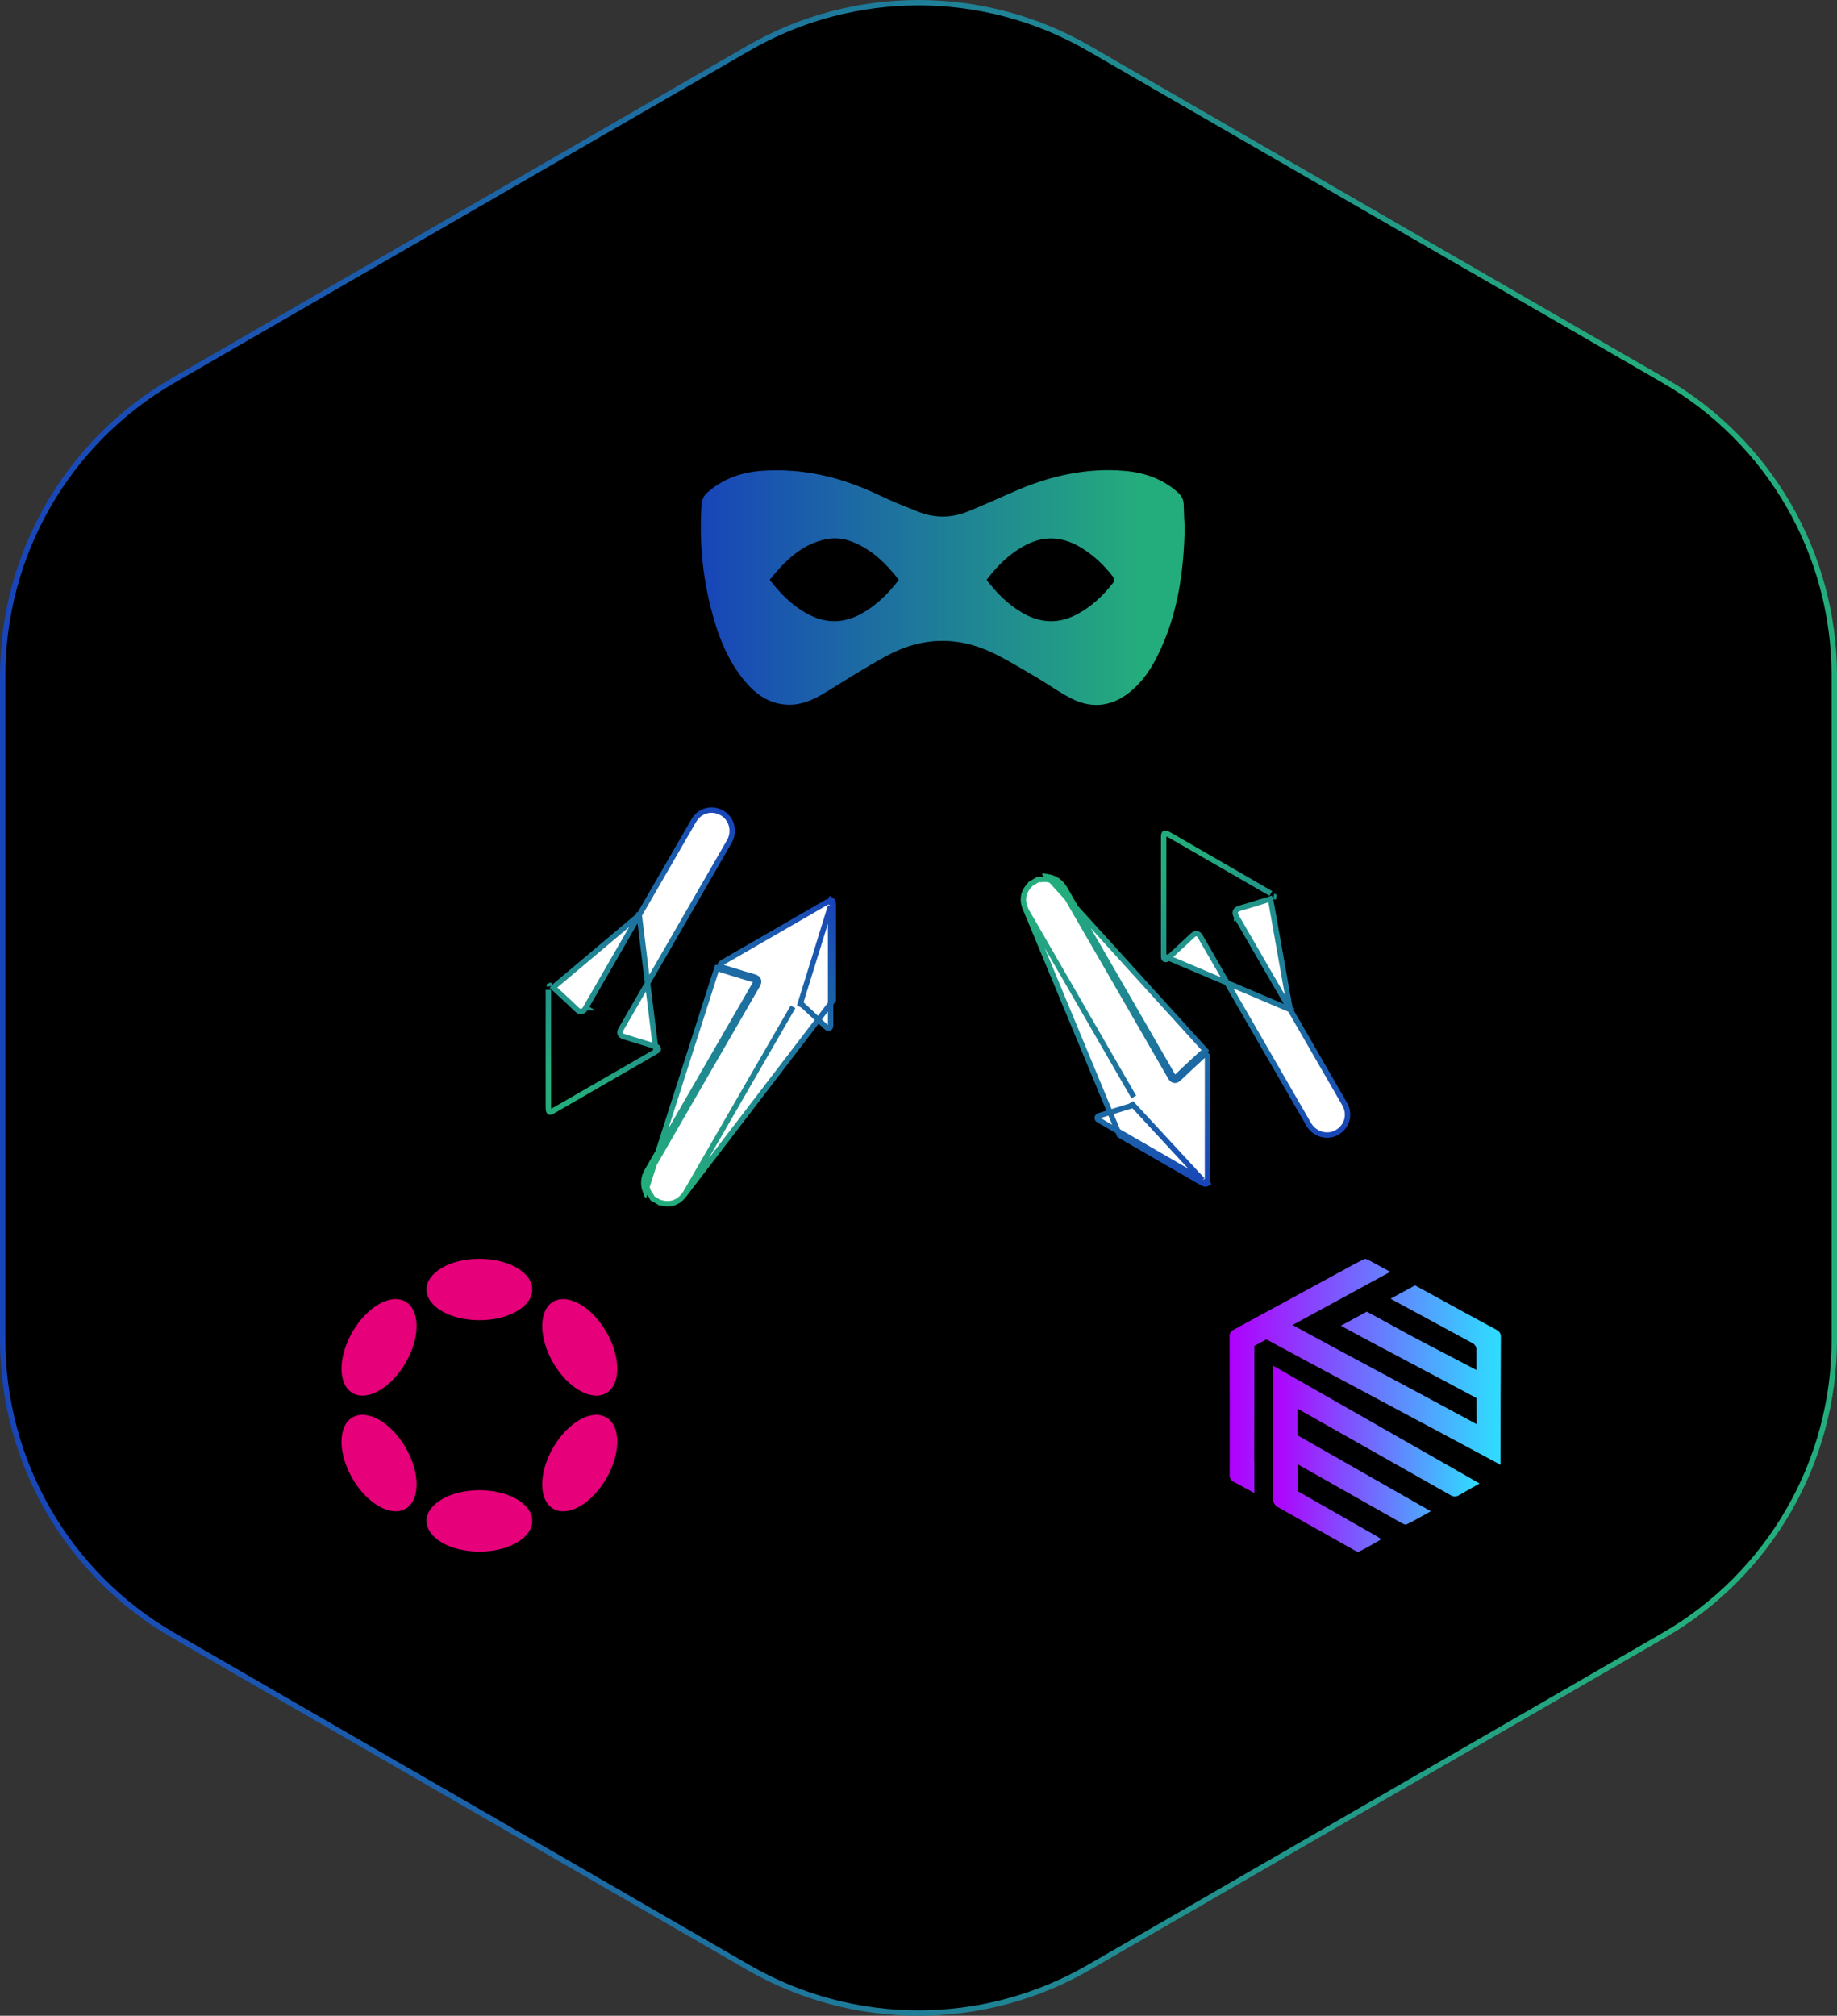 <svg width="340" height="373" viewBox="0 0 340 373" fill="none" xmlns="http://www.w3.org/2000/svg">
<rect x="0" y="0" width="340" height="373" fill="#333333" stroke="none"/>
<path d="M201.532 364.049C182.019 375.317 157.981 375.317 138.468 364.049L32.032 302.587C12.521 291.319 0.5 270.497 0.5 247.962V125.038C0.5 102.503 12.521 81.681 32.032 70.413L138.468 8.951L138.218 8.518L138.468 8.951C157.981 -2.317 182.019 -2.317 201.532 8.951L201.782 8.518L201.532 8.951L307.968 70.413C327.479 81.681 339.5 102.503 339.5 125.038V247.962C339.5 270.497 327.479 291.319 307.968 302.587L201.532 364.049Z" fill="black" stroke="url(#paint0_linear_431_37793)"/>
<path d="M219.27 97.709C219.102 106.121 217.889 114.061 214.195 121.44C212.982 123.862 211.475 126.078 209.397 127.833C206.055 130.656 202.338 131.261 198.433 129.323C196.114 128.173 193.997 126.61 191.757 125.29C189.379 123.887 187.007 122.467 184.556 121.203C177.758 117.695 170.897 117.7 164.173 121.324C160.268 123.429 156.523 125.841 152.735 128.162C150.441 129.565 148.063 130.613 145.315 130.376C142.293 130.116 139.972 128.518 138.043 126.268C134.656 122.315 132.862 117.564 131.586 112.591C129.977 106.329 129.436 99.954 129.837 93.494C129.898 92.498 130.22 91.746 130.974 91.087C133.851 88.562 137.262 87.394 140.964 87.124C148.624 86.56 155.828 88.328 162.732 91.641C165.099 92.775 167.548 93.743 169.989 94.711C173.039 95.918 176.132 95.877 179.159 94.647C181.942 93.514 184.688 92.281 187.438 91.064C194.091 88.122 200.996 86.488 208.288 87.144C211.881 87.466 215.205 88.629 217.983 91.105C218.668 91.715 219.062 92.392 219.082 93.331C219.115 94.873 219.211 96.412 219.27 97.709ZM182.605 107.304C184.459 109.744 186.525 111.798 189.075 113.314C192.267 115.211 195.553 115.543 198.943 113.878C201.853 112.447 204.157 110.275 206.126 107.719C206.271 107.531 206.21 106.988 206.042 106.772C204.436 104.679 202.559 102.878 200.326 101.475C196.989 99.382 193.543 98.96 189.96 100.798C186.989 102.322 184.655 104.589 182.605 107.304ZM166.355 107.307C164.138 104.401 161.621 101.961 158.319 100.489C156.64 99.74 154.871 99.398 153.039 99.75C148.411 100.638 145.325 103.74 142.461 107.286C144.564 110.051 146.937 112.365 149.992 113.87C153.191 115.448 156.34 115.268 159.446 113.554C162.194 112.035 164.374 109.878 166.355 107.31V107.307Z" fill="url(#paint1_linear_431_37793)"/>
<path d="M235.633 252.725V277.394C235.632 277.696 235.713 277.992 235.866 278.254C236.02 278.515 236.242 278.731 236.508 278.881C239.032 280.305 246.389 284.457 250.434 286.731C250.772 286.923 251.295 287.238 251.539 287.119C252.89 286.455 254.215 285.649 255.658 284.832C255.279 284.577 255.083 284.427 254.867 284.304C249.963 281.51 245.06 278.715 240.158 275.921V270.942L244.074 273.163C249.091 276.002 254.109 278.836 259.128 281.666C259.5 281.875 260.054 282.21 260.321 282.084C261.788 281.377 263.193 280.544 264.812 279.648L240.144 265.592V260.66C242.28 261.862 244.405 263.076 246.541 264.281C253.874 268.423 261.205 272.566 268.536 276.711C268.756 276.838 269.006 276.905 269.261 276.905C269.516 276.905 269.766 276.838 269.986 276.711C271.263 275.967 272.548 275.235 273.841 274.513L268.671 271.556L235.633 252.725Z" fill="url(#paint2_linear_431_37793)"/>
<path d="M276.937 246.053C273.631 244.286 270.354 242.479 267.069 240.683L261.899 237.857L257.366 240.325C262.359 243.034 267.353 245.739 272.348 248.44C272.638 248.558 272.882 248.757 273.047 249.01C273.211 249.264 273.289 249.559 273.269 249.856C273.269 251.077 273.269 252.299 273.269 253.52L273.228 253.497C270.733 252.168 263.018 248.198 260.541 246.843C258.064 245.489 255.498 244.089 252.976 242.712L248.165 245.331C254.806 248.933 266.275 254.926 273.283 258.713C273.283 260.33 273.288 261.942 273.3 263.551C273.218 263.495 273.134 263.443 273.046 263.396C263.511 258.213 248.754 250.407 239.232 245.192L243.574 242.828L248.401 240.202L252.767 237.822L257.308 235.348L253.513 233.281C253.202 233.113 252.712 232.878 252.487 232.99C251.744 233.348 251.019 233.732 250.28 234.132L234.082 242.934L233.884 243.031L233.159 243.437L228.368 246.04C228.109 246.15 227.893 246.334 227.75 246.565C227.606 246.796 227.543 247.064 227.568 247.33C227.593 255.856 227.599 264.381 227.585 272.904C227.561 273.188 227.63 273.472 227.784 273.717C227.938 273.962 228.168 274.156 228.444 274.272C229.689 274.917 230.928 275.601 232.163 276.275V270.637C232.14 270.494 232.129 270.349 232.129 270.205C232.17 263.154 232.166 256.103 232.17 249.053L234.39 247.843C242.694 252.359 253.629 258.164 263.401 263.38L263.476 263.418C266.426 264.999 269.269 266.525 271.904 267.934L277.72 271.05C277.72 263.176 277.743 255.301 277.789 247.427C277.813 247.143 277.744 246.86 277.592 246.614C277.439 246.368 277.211 246.172 276.937 246.053Z" fill="url(#paint3_linear_431_37793)"/>
<g clip-path="url(#clip0_431_37793)">
<path d="M88.728 244.3C94.133 244.3 98.515 241.756 98.515 238.617C98.515 235.479 94.133 232.935 88.728 232.935C83.322 232.935 78.94 235.479 78.94 238.617C78.94 241.756 83.322 244.3 88.728 244.3Z" fill="#E6007A"/>
<path d="M88.728 287.118C94.133 287.118 98.515 284.574 98.515 281.436C98.515 278.297 94.133 275.753 88.728 275.753C83.322 275.753 78.94 278.297 78.94 281.436C78.94 284.574 83.322 287.118 88.728 287.118Z" fill="#E6007A"/>
<path d="M75.088 252.165C77.791 247.492 77.773 242.431 75.049 240.861C72.324 239.29 67.924 241.806 65.222 246.479C62.519 251.152 62.537 256.213 65.261 257.784C67.986 259.354 72.385 256.839 75.088 252.165Z" fill="#E6007A"/>
<path d="M112.229 273.572C114.932 268.899 114.915 263.838 112.193 262.269C109.47 260.7 105.072 263.216 102.369 267.889C99.667 272.562 99.683 277.623 102.405 279.192C105.128 280.761 109.526 278.245 112.229 273.572Z" fill="#E6007A"/>
<path d="M75.049 279.192C77.774 277.622 77.791 272.56 75.089 267.887C72.386 263.214 67.986 260.699 65.262 262.269C62.537 263.839 62.52 268.901 65.222 273.574C67.925 278.247 72.325 280.762 75.049 279.192Z" fill="#E6007A"/>
<path d="M112.196 257.786C114.918 256.216 114.935 251.156 112.232 246.483C109.529 241.81 105.131 239.294 102.408 240.863C99.686 242.432 99.669 247.492 102.372 252.166C105.075 256.839 109.473 259.355 112.196 257.786Z" fill="#E6007A"/>
</g>
<g clip-path="url(#clip1_431_37793)">
<path d="M126.896 220.745C126.919 220.704 126.943 220.66 126.97 220.611C127.007 220.542 127.049 220.464 127.102 220.371L127.102 220.371C129.288 216.587 131.473 212.802 133.659 209.018C138.03 201.446 142.402 193.875 146.777 186.306L126.896 220.745ZM126.896 220.745L126.702 221.009C126.186 221.713 125.607 222.192 124.964 222.463C124.323 222.734 123.583 222.813 122.721 222.664L122.719 222.663C122.719 222.663 122.709 222.661 122.673 222.649C122.669 222.647 122.664 222.646 122.659 222.644C122.626 222.632 122.568 222.612 122.511 222.597C122.426 222.575 122.315 222.557 122.19 222.57L120.767 221.749C120.643 221.468 120.478 221.227 120.34 221.025L120.328 221.007C120.148 220.743 120.01 220.537 119.926 220.304L119.925 220.303C119.487 219.101 119.59 217.983 120.207 216.906C122.539 212.844 124.881 208.788 127.225 204.732C127.946 203.484 128.667 202.235 129.388 200.986C130.105 199.745 130.821 198.504 131.537 197.263C134.402 192.301 137.265 187.34 140.141 182.384L140.142 182.383C140.216 182.254 140.293 182.114 140.343 181.977C140.393 181.842 140.442 181.647 140.386 181.434C140.325 181.204 140.17 181.053 140.016 180.956C139.87 180.865 139.694 180.802 139.512 180.751L139.511 180.751C138.184 180.382 136.872 179.972 135.551 179.559C135.03 179.396 134.507 179.232 133.981 179.071L133.981 179.071C133.738 178.996 133.585 178.942 133.477 178.867C133.399 178.812 133.348 178.75 133.328 178.612C133.307 178.468 133.342 178.399 133.395 178.335C133.474 178.242 133.605 178.153 133.821 178.028C135.56 177.025 137.299 176.022 139.037 175.019C143.613 172.379 148.189 169.74 152.763 167.097L152.763 167.097C152.976 166.973 153.114 166.898 153.242 166.865C153.34 166.839 153.422 166.842 153.532 166.902L153.771 166.463C154.231 166.714 154.23 167.14 154.23 167.58C154.23 167.6 154.23 167.621 154.23 167.641C154.226 173.45 154.227 179.255 154.229 185.061L126.896 220.745ZM119.456 220.474C118.967 219.135 119.082 217.862 119.774 216.658C122.105 212.594 124.449 208.538 126.792 204.482C127.513 203.233 128.235 201.985 128.955 200.736C129.672 199.495 130.388 198.255 131.104 197.014C133.968 192.051 136.832 187.089 139.709 182.133C140.003 181.623 140.042 181.418 139.377 181.233C138.042 180.862 136.718 180.448 135.394 180.034C134.875 179.871 134.355 179.709 133.834 179.549C133.372 179.407 132.914 179.253 132.833 178.683L119.456 220.474ZM153.73 167.641C153.726 173.45 153.727 179.256 153.729 185.061C153.729 186.434 153.729 187.806 153.73 189.178L153.73 189.179C153.73 189.219 153.728 189.274 153.727 189.335C153.724 189.461 153.721 189.617 153.727 189.742C153.735 189.912 153.71 190.016 153.677 190.08C153.65 190.133 153.601 190.192 153.48 190.244L153.48 190.244C153.365 190.294 153.289 190.287 153.216 190.26C153.12 190.225 153.008 190.147 152.861 190.011L152.861 190.01C151.905 189.126 150.954 188.239 150.002 187.35C149.444 186.83 148.886 186.31 148.327 185.79C148.327 185.789 148.326 185.789 148.326 185.789L147.985 186.155L153.73 167.641Z" fill="white" stroke="url(#paint4_linear_431_37793)"/>
<path d="M118.307 169.323C117.639 170.479 116.971 171.635 116.304 172.792C113.666 177.357 111.03 181.922 108.404 186.493M118.307 169.323L102.778 182.392L102.436 182.757C102.947 183.236 103.458 183.708 103.968 184.177C104.892 185.03 105.811 185.877 106.711 186.753L106.711 186.753C106.839 186.878 106.976 186.994 107.123 187.072C107.279 187.155 107.479 187.213 107.702 187.158C107.913 187.106 108.059 186.974 108.154 186.864C108.249 186.754 108.331 186.62 108.404 186.493M118.307 169.323L118.311 169.323L118.466 169.055C119.385 167.463 120.304 165.87 121.223 164.277C123.612 160.135 126.001 155.994 128.4 151.86C129.522 149.925 131.835 149.347 133.724 150.49L133.724 150.49C135.406 151.506 136.017 153.752 135.064 155.58C134.963 155.773 134.855 155.958 134.74 156.154C134.696 156.229 134.651 156.305 134.606 156.384L134.568 156.45L134.53 156.516L134.491 156.582L134.453 156.648L134.415 156.714L134.377 156.78L134.339 156.846L134.301 156.912L134.263 156.978L134.225 157.045L134.186 157.111L134.148 157.177L134.11 157.243L134.072 157.309L134.034 157.375L133.996 157.441L133.958 157.507L133.919 157.573L133.881 157.639L133.843 157.705L133.805 157.771L133.767 157.837L133.729 157.903L133.691 157.969L133.653 158.035L133.614 158.101L133.576 158.167L133.538 158.233L133.5 158.299L133.462 158.365L133.424 158.431L133.386 158.497L133.348 158.563L133.309 158.63L133.271 158.696L133.233 158.762L133.195 158.828L133.157 158.894L133.119 158.96L133.081 159.026L133.043 159.092L133.004 159.158L132.966 159.224L132.928 159.29L132.89 159.356L132.852 159.422L132.814 159.488L132.776 159.554L132.737 159.62L132.699 159.686L132.661 159.752L132.623 159.818L132.585 159.884L132.547 159.95L132.509 160.016L132.471 160.082L132.432 160.148L132.394 160.215L132.356 160.281L132.318 160.347L132.28 160.413L132.242 160.479L132.204 160.545L132.166 160.611L132.127 160.677L132.089 160.743L132.051 160.809L132.013 160.875L131.975 160.941L131.937 161.007L131.899 161.073L131.86 161.139L131.822 161.205L131.784 161.271L131.746 161.337L131.708 161.403L131.67 161.469L131.632 161.535L131.594 161.601L131.555 161.667L131.517 161.734L131.479 161.8L131.441 161.866L131.403 161.932L131.365 161.998L131.327 162.064L131.289 162.13L131.25 162.196L131.212 162.262L131.174 162.328L131.136 162.394L131.098 162.46L131.06 162.526L131.022 162.592L130.984 162.658L130.945 162.724L130.907 162.79L130.869 162.856L130.831 162.922L130.793 162.988L130.755 163.054L130.717 163.12L130.678 163.186L130.64 163.252L130.602 163.319L130.564 163.385L130.526 163.451L130.488 163.517L130.45 163.583L130.412 163.649L130.373 163.715L130.335 163.781L130.297 163.847L130.259 163.913L130.221 163.979L130.183 164.045L130.145 164.111L130.107 164.177L130.068 164.243L130.03 164.309L129.992 164.375L129.954 164.441L129.916 164.507L129.878 164.573L129.84 164.639L129.801 164.705L129.763 164.771L129.725 164.837L129.687 164.904L129.649 164.97L129.611 165.036L129.573 165.102L129.535 165.168L129.496 165.234L129.458 165.3L129.42 165.366L129.382 165.432L129.344 165.498L129.306 165.564L129.268 165.63L129.23 165.696L129.191 165.762L129.153 165.828L129.115 165.894L129.077 165.96L129.039 166.026L129.001 166.092L128.963 166.158L128.925 166.224L128.886 166.29L128.848 166.356L128.81 166.423L128.772 166.489L128.734 166.555L128.696 166.621L128.658 166.687L128.619 166.753L128.581 166.819L128.543 166.885L128.505 166.951L128.467 167.017L128.429 167.083L128.391 167.149L128.353 167.215L128.314 167.281L128.276 167.347L128.238 167.413L128.2 167.479L128.162 167.545L128.124 167.611L128.086 167.677L128.048 167.743L128.009 167.809L127.971 167.875L127.933 167.941L127.895 168.008L127.857 168.074L127.819 168.14L127.781 168.206L127.743 168.272L127.704 168.338L127.666 168.404L127.628 168.47L127.59 168.536L127.552 168.602L127.514 168.668L127.476 168.734L127.437 168.8L127.399 168.866L127.361 168.932L127.323 168.998L127.285 169.064L127.247 169.13L127.209 169.196L127.171 169.262L127.132 169.328L127.094 169.394L127.056 169.46L127.018 169.526L126.98 169.593L126.942 169.659L126.904 169.725L126.866 169.791L126.827 169.857L126.789 169.923L126.751 169.989L126.713 170.055L126.675 170.121L126.637 170.187L126.599 170.253L126.56 170.319L126.522 170.385L126.484 170.451L126.446 170.517L126.408 170.583L126.37 170.649L126.332 170.715L126.294 170.781L126.255 170.847L126.217 170.913L126.179 170.979L126.141 171.045L126.103 171.112L126.065 171.178L126.027 171.244L125.989 171.31L125.95 171.376L125.912 171.442L125.874 171.508L125.836 171.574L125.798 171.64L125.76 171.706L125.722 171.772L125.684 171.838L125.645 171.904L125.607 171.97L125.569 172.036L125.531 172.102L125.493 172.168L125.455 172.234L125.417 172.3L125.378 172.366L125.34 172.432L125.302 172.498L125.264 172.564L125.226 172.63L125.188 172.697L125.15 172.763L125.112 172.829L125.073 172.895L125.035 172.961L124.997 173.027L124.959 173.093L124.921 173.159L124.883 173.225L124.845 173.291L124.807 173.357L124.768 173.423L124.73 173.489L124.692 173.555L124.654 173.621L124.616 173.687L124.578 173.753L124.54 173.819L124.501 173.885L124.463 173.951L124.425 174.017L124.387 174.083L124.349 174.149L124.311 174.216L124.273 174.282L124.235 174.348L124.196 174.414L124.158 174.48L124.12 174.546L124.082 174.612L124.044 174.678L124.006 174.744L123.968 174.81L123.93 174.876L123.891 174.942L123.853 175.008L123.815 175.074L123.777 175.14L123.739 175.206L123.701 175.272L123.663 175.338L123.625 175.404L123.586 175.47L123.548 175.536L123.51 175.602L123.472 175.668L123.434 175.734L123.396 175.801L123.358 175.867L123.319 175.933L123.281 175.999L123.243 176.065L123.205 176.131L123.167 176.197L123.129 176.263L123.091 176.329L123.053 176.395L123.014 176.461L122.976 176.527L122.938 176.593L122.9 176.659L122.862 176.725L122.824 176.791L122.786 176.857L122.748 176.923L122.709 176.989L122.671 177.055L122.633 177.121L122.595 177.187L122.557 177.253L122.519 177.319L122.481 177.386L122.442 177.452L122.404 177.518L122.366 177.584L122.328 177.65L122.29 177.716L122.252 177.782L122.214 177.848L122.176 177.914L122.137 177.98L122.099 178.046L122.061 178.112L122.023 178.178L121.985 178.244L121.947 178.31L121.909 178.376L121.871 178.442L121.832 178.508L121.794 178.574L121.756 178.64L121.718 178.706L121.68 178.772L121.642 178.838L121.604 178.905L121.566 178.971L121.527 179.037L121.489 179.103L121.451 179.169L121.413 179.235L121.375 179.301L121.337 179.367L121.299 179.433L121.26 179.499L121.222 179.565L121.184 179.631L121.146 179.697L121.108 179.763L121.07 179.829L121.032 179.895L120.994 179.961L120.955 180.027L120.917 180.093L120.879 180.159L120.841 180.225L120.803 180.291L120.765 180.357L120.727 180.423L120.689 180.49L120.65 180.556L120.612 180.622L120.574 180.688L120.536 180.754L120.498 180.82L120.46 180.886L120.422 180.952L120.384 181.018L120.345 181.084L120.307 181.15L120.269 181.216L120.231 181.282L120.193 181.348L120.155 181.414L120.117 181.48L120.078 181.546L120.04 181.612L120.002 181.678L119.964 181.744L119.926 181.81L119.888 181.876L119.85 181.942L119.812 182.008L119.773 182.075L119.735 182.141L119.697 182.207L119.659 182.273L119.621 182.339L119.583 182.405L119.545 182.471L119.507 182.537L119.468 182.603L119.43 182.669L119.392 182.735L119.354 182.801L119.316 182.867L119.278 182.933L119.24 182.999L119.201 183.065L119.163 183.131L119.125 183.197L119.087 183.263L119.049 183.329L119.011 183.395L118.973 183.461L118.935 183.527L118.896 183.594L118.858 183.66L118.82 183.726L118.782 183.792L118.744 183.858L118.706 183.924L118.668 183.99L118.63 184.056L118.591 184.122L118.553 184.188L118.515 184.254L118.477 184.32L118.439 184.386L118.401 184.452L118.363 184.518L118.325 184.584L118.286 184.65L118.248 184.716L118.21 184.782L118.172 184.848L118.134 184.914L118.096 184.98L118.058 185.046L118.019 185.112L117.981 185.179L117.943 185.245L117.905 185.311L117.867 185.377L117.829 185.443L117.791 185.509L117.753 185.575L117.714 185.641L117.676 185.707L117.638 185.773L117.6 185.839L117.562 185.905L117.524 185.971L117.486 186.037L117.448 186.103L117.409 186.169L117.371 186.235L117.333 186.301L117.295 186.367L117.257 186.433L117.219 186.499L117.181 186.565L117.142 186.631L117.104 186.697L117.066 186.764L117.028 186.83L116.99 186.896L116.952 186.962L116.914 187.028L116.876 187.094L116.837 187.16L116.799 187.226L116.761 187.292L116.723 187.358L116.685 187.424L116.647 187.49L116.609 187.556L116.571 187.622L116.532 187.688L116.494 187.754L116.456 187.82L116.418 187.886L116.38 187.952L116.342 188.018L116.304 188.084L116.266 188.15L116.227 188.216L116.189 188.283L116.151 188.349L116.113 188.415L116.075 188.481L116.037 188.547L115.999 188.613L115.96 188.679L115.922 188.745L115.884 188.811L115.846 188.877L115.808 188.943L115.77 189.009L115.732 189.075L115.694 189.141L115.655 189.207L115.617 189.273L115.579 189.339L115.541 189.405L115.503 189.471L115.465 189.537L115.427 189.603L115.389 189.669L115.35 189.735L115.312 189.801L115.274 189.868L115.236 189.934L115.198 190L115.16 190.066L115.122 190.132L115.083 190.198L115.071 190.219C114.975 190.385 114.883 190.544 114.825 190.678C114.771 190.801 114.677 191.045 114.78 191.308C114.883 191.572 115.118 191.687 115.241 191.741C115.376 191.8 115.553 191.855 115.739 191.912L115.759 191.918L115.759 191.918C117.606 192.488 119.451 193.057 121.299 193.621L118.307 169.323ZM108.404 186.493L107.971 186.243L108.405 186.492C108.405 186.492 108.404 186.492 108.404 186.493ZM121.422 194.561L121.422 194.561C121.613 194.451 121.725 194.37 121.789 194.291C121.835 194.235 121.864 194.175 121.853 194.057C121.84 193.923 121.795 193.863 121.735 193.815C121.651 193.747 121.517 193.688 121.299 193.621L121.422 194.561ZM121.422 194.561C118.865 196.036 116.309 197.512 113.753 198.987C109.92 201.201 106.087 203.414 102.251 205.624L102.25 205.624M121.422 194.561L102.25 205.624M102.25 205.624C101.86 205.85 101.714 205.774 101.688 205.756M102.25 205.624L101.688 205.756M101.688 205.756C101.632 205.717 101.492 205.543 101.491 205.018M101.688 205.756L101.491 205.018M101.491 205.018C101.487 201.255 101.487 197.493 101.487 193.729M101.491 205.018L101.487 193.729M101.487 193.729C101.487 192.679 101.487 191.629 101.486 190.578M101.487 193.729L101.486 190.578M101.486 190.578C101.486 189.476 101.487 188.372 101.488 187.268M101.486 190.578L101.488 187.268M101.488 187.268C101.49 185.897 101.491 184.525 101.49 183.155L101.488 187.268ZM101.718 182.428C101.718 182.427 101.718 182.427 101.718 182.427L101.53 181.964L101.718 182.428Z" fill="white" stroke="url(#paint5_linear_431_37793)"/>
</g>
<g clip-path="url(#clip2_431_37793)">
<path d="M189.962 168.543C189.986 168.584 190.012 168.626 190.042 168.674C190.082 168.74 190.129 168.816 190.183 168.909L190.183 168.909C192.367 172.694 194.552 176.479 196.737 180.263C201.108 187.835 205.479 195.407 209.847 202.98L189.962 168.543ZM189.962 168.543L189.83 168.243C189.479 167.445 189.354 166.704 189.44 166.011C189.526 165.32 189.827 164.64 190.389 163.968L190.39 163.967C190.389 163.967 190.396 163.959 190.425 163.934C190.428 163.932 190.432 163.928 190.436 163.925C190.463 163.901 190.509 163.861 190.551 163.819C190.612 163.757 190.683 163.67 190.735 163.555L192.158 162.734C192.463 162.766 192.753 162.744 192.997 162.726L193.019 162.724C193.338 162.7 193.586 162.684 193.83 162.728L193.831 162.728C195.09 162.949 196.008 163.597 196.631 164.67C198.984 168.72 201.324 172.777 203.665 176.835C204.386 178.083 205.107 179.332 205.828 180.581C206.544 181.822 207.261 183.063 207.977 184.304C210.843 189.265 213.708 194.226 216.561 199.194L216.562 199.195C216.636 199.324 216.72 199.461 216.813 199.573C216.905 199.684 217.049 199.824 217.262 199.882C217.491 199.944 217.7 199.886 217.861 199.8C218.012 199.719 218.155 199.598 218.29 199.466L218.29 199.465C219.274 198.5 220.285 197.569 221.303 196.632C221.705 196.262 222.108 195.891 222.51 195.517L222.511 195.516C222.696 195.343 222.82 195.238 222.939 195.182C223.026 195.142 223.106 195.128 223.234 195.18C223.369 195.234 223.412 195.298 223.441 195.377C223.482 195.491 223.493 195.649 223.494 195.899C223.493 197.907 223.492 199.914 223.492 201.921C223.49 207.203 223.488 212.486 223.49 217.769L223.49 217.769C223.49 218.015 223.486 218.172 223.451 218.3C223.424 218.397 223.381 218.467 223.274 218.532L223.534 218.959C223.087 219.231 222.718 219.018 222.337 218.798C222.32 218.787 222.302 218.777 222.285 218.767C217.256 215.859 212.228 212.958 207.199 210.056L189.962 168.543ZM193.917 162.235C195.321 162.482 196.366 163.218 197.063 164.419C199.416 168.47 201.758 172.528 204.099 176.585C204.819 177.834 205.54 179.083 206.261 180.331C206.977 181.572 207.694 182.813 208.41 184.053C211.276 189.015 214.141 193.976 216.995 198.945C217.289 199.455 217.447 199.591 217.94 199.109C218.929 198.138 219.95 197.198 220.97 196.259C221.371 195.89 221.771 195.521 222.17 195.15C222.524 194.821 222.886 194.501 223.421 194.716L193.917 162.235ZM222.534 218.334C217.506 215.426 212.477 212.525 207.449 209.623C206.26 208.937 205.072 208.251 203.883 207.565L203.882 207.565C203.847 207.545 203.801 207.517 203.749 207.485C203.641 207.419 203.508 207.338 203.396 207.281C203.245 207.203 203.168 207.13 203.129 207.069C203.096 207.019 203.069 206.948 203.085 206.816L203.085 206.816C203.099 206.692 203.143 206.63 203.204 206.58C203.281 206.515 203.405 206.456 203.596 206.397L203.597 206.397C204.84 206.012 206.085 205.631 207.33 205.251C208.059 205.028 208.789 204.805 209.519 204.581C209.52 204.581 209.52 204.581 209.521 204.58L209.374 204.102L222.534 218.334Z" fill="white" stroke="url(#paint6_linear_431_37793)"/>
<path d="M238.789 186.816C238.122 185.659 237.454 184.503 236.787 183.347C234.151 178.78 231.517 174.214 228.871 169.655M238.789 186.816L235.235 166.833L235.09 166.354C234.42 166.557 233.756 166.764 233.095 166.97C231.894 167.345 230.701 167.717 229.492 168.058L229.492 168.058C229.32 168.107 229.151 168.167 229.01 168.256C228.861 168.349 228.71 168.494 228.646 168.714C228.585 168.923 228.627 169.115 228.675 169.252C228.723 169.39 228.797 169.528 228.871 169.655M238.789 186.816L238.787 186.819L238.942 187.087C239.861 188.68 240.781 190.272 241.702 191.864C244.094 196.004 246.486 200.143 248.867 204.288C249.981 206.228 249.324 208.52 247.391 209.584L247.391 209.584C245.67 210.532 243.419 209.938 242.312 208.2C242.196 208.016 242.09 207.829 241.977 207.632C241.935 207.557 241.891 207.48 241.845 207.4L241.807 207.334L241.769 207.268L241.731 207.202L241.693 207.136L241.655 207.07L241.616 207.004L241.578 206.938L241.54 206.872L241.502 206.806L241.464 206.74L241.426 206.674L241.388 206.608L241.35 206.542L241.311 206.476L241.273 206.41L241.235 206.344L241.197 206.278L241.159 206.212L241.121 206.146L241.083 206.08L241.044 206.014L241.006 205.948L240.968 205.882L240.93 205.815L240.892 205.749L240.854 205.683L240.816 205.617L240.778 205.551L240.739 205.485L240.701 205.419L240.663 205.353L240.625 205.287L240.587 205.221L240.549 205.155L240.511 205.089L240.473 205.023L240.434 204.957L240.396 204.891L240.358 204.825L240.32 204.759L240.282 204.693L240.244 204.627L240.206 204.561L240.168 204.495L240.129 204.429L240.091 204.363L240.053 204.297L240.015 204.23L239.977 204.164L239.939 204.098L239.901 204.032L239.862 203.966L239.824 203.9L239.786 203.834L239.748 203.768L239.71 203.702L239.672 203.636L239.634 203.57L239.596 203.504L239.557 203.438L239.519 203.372L239.481 203.306L239.443 203.24L239.405 203.174L239.367 203.108L239.329 203.042L239.291 202.976L239.252 202.91L239.214 202.844L239.176 202.778L239.138 202.711L239.1 202.645L239.062 202.579L239.024 202.513L238.986 202.447L238.947 202.381L238.909 202.315L238.871 202.249L238.833 202.183L238.795 202.117L238.757 202.051L238.719 201.985L238.68 201.919L238.642 201.853L238.604 201.787L238.566 201.721L238.528 201.655L238.49 201.589L238.452 201.523L238.414 201.457L238.375 201.391L238.337 201.325L238.299 201.259L238.261 201.193L238.223 201.126L238.185 201.06L238.147 200.994L238.109 200.928L238.07 200.862L238.032 200.796L237.994 200.73L237.956 200.664L237.918 200.598L237.88 200.532L237.842 200.466L237.803 200.4L237.765 200.334L237.727 200.268L237.689 200.202L237.651 200.136L237.613 200.07L237.575 200.004L237.537 199.938L237.498 199.872L237.46 199.806L237.422 199.74L237.384 199.674L237.346 199.608L237.308 199.541L237.27 199.475L237.232 199.409L237.193 199.343L237.155 199.277L237.117 199.211L237.079 199.145L237.041 199.079L237.003 199.013L236.965 198.947L236.927 198.881L236.888 198.815L236.85 198.749L236.812 198.683L236.774 198.617L236.736 198.551L236.698 198.485L236.66 198.419L236.621 198.353L236.583 198.287L236.545 198.221L236.507 198.155L236.469 198.089L236.431 198.022L236.393 197.956L236.355 197.89L236.316 197.824L236.278 197.758L236.24 197.692L236.202 197.626L236.164 197.56L236.126 197.494L236.088 197.428L236.05 197.362L236.011 197.296L235.973 197.23L235.935 197.164L235.897 197.098L235.859 197.032L235.821 196.966L235.783 196.9L235.744 196.834L235.706 196.768L235.668 196.702L235.63 196.636L235.592 196.57L235.554 196.504L235.516 196.437L235.478 196.371L235.439 196.305L235.401 196.239L235.363 196.173L235.325 196.107L235.287 196.041L235.249 195.975L235.211 195.909L235.173 195.843L235.134 195.777L235.096 195.711L235.058 195.645L235.02 195.579L234.982 195.513L234.944 195.447L234.906 195.381L234.868 195.315L234.829 195.249L234.791 195.183L234.753 195.117L234.715 195.051L234.677 194.985L234.639 194.919L234.601 194.852L234.562 194.786L234.524 194.72L234.486 194.654L234.448 194.588L234.41 194.522L234.372 194.456L234.334 194.39L234.296 194.324L234.257 194.258L234.219 194.192L234.181 194.126L234.143 194.06L234.105 193.994L234.067 193.928L234.029 193.862L233.991 193.796L233.952 193.73L233.914 193.664L233.876 193.598L233.838 193.532L233.8 193.466L233.762 193.4L233.724 193.333L233.685 193.267L233.647 193.201L233.609 193.135L233.571 193.069L233.533 193.003L233.495 192.937L233.457 192.871L233.419 192.805L233.38 192.739L233.342 192.673L233.304 192.607L233.266 192.541L233.228 192.475L233.19 192.409L233.152 192.343L233.114 192.277L233.075 192.211L233.037 192.145L232.999 192.079L232.961 192.013L232.923 191.947L232.885 191.881L232.847 191.815L232.809 191.748L232.77 191.682L232.732 191.616L232.694 191.55L232.656 191.484L232.618 191.418L232.58 191.352L232.542 191.286L232.503 191.22L232.465 191.154L232.427 191.088L232.389 191.022L232.351 190.956L232.313 190.89L232.275 190.824L232.237 190.758L232.198 190.692L232.16 190.626L232.122 190.56L232.084 190.494L232.046 190.428L232.008 190.362L231.97 190.296L231.932 190.23L231.893 190.163L231.855 190.097L231.817 190.031L231.779 189.965L231.741 189.899L231.703 189.833L231.665 189.767L231.626 189.701L231.588 189.635L231.55 189.569L231.512 189.503L231.474 189.437L231.436 189.371L231.398 189.305L231.36 189.239L231.321 189.173L231.283 189.107L231.245 189.041L231.207 188.975L231.169 188.909L231.131 188.843L231.093 188.777L231.055 188.711L231.016 188.644L230.978 188.578L230.94 188.512L230.902 188.446L230.864 188.38L230.826 188.314L230.788 188.248L230.75 188.182L230.711 188.116L230.673 188.05L230.635 187.984L230.597 187.918L230.559 187.852L230.521 187.786L230.483 187.72L230.444 187.654L230.406 187.588L230.368 187.522L230.33 187.456L230.292 187.39L230.254 187.324L230.216 187.258L230.178 187.192L230.139 187.126L230.101 187.059L230.063 186.993L230.025 186.927L229.987 186.861L229.949 186.795L229.911 186.729L229.873 186.663L229.834 186.597L229.796 186.531L229.758 186.465L229.72 186.399L229.682 186.333L229.644 186.267L229.606 186.201L229.568 186.135L229.529 186.069L229.491 186.003L229.453 185.937L229.415 185.871L229.377 185.805L229.339 185.739L229.301 185.673L229.262 185.607L229.224 185.541L229.186 185.474L229.148 185.408L229.11 185.342L229.072 185.276L229.034 185.21L228.996 185.144L228.957 185.078L228.919 185.012L228.881 184.946L228.843 184.88L228.805 184.814L228.767 184.748L228.729 184.682L228.691 184.616L228.652 184.55L228.614 184.484L228.576 184.418L228.538 184.352L228.5 184.286L228.462 184.22L228.424 184.154L228.385 184.088L228.347 184.022L228.309 183.955L228.271 183.889L228.233 183.823L228.195 183.757L228.157 183.691L228.119 183.625L228.08 183.559L228.042 183.493L228.004 183.427L227.966 183.361L227.928 183.295L227.89 183.229L227.852 183.163L227.814 183.097L227.775 183.031L227.737 182.965L227.699 182.899L227.661 182.833L227.623 182.767L227.585 182.701L227.547 182.635L227.509 182.569L227.47 182.503L227.432 182.437L227.394 182.37L227.356 182.304L227.318 182.238L227.28 182.172L227.242 182.106L227.203 182.04L227.165 181.974L227.127 181.908L227.089 181.842L227.051 181.776L227.013 181.71L226.975 181.644L226.937 181.578L226.898 181.512L226.86 181.446L226.822 181.38L226.784 181.314L226.746 181.248L226.708 181.182L226.67 181.116L226.632 181.05L226.593 180.984L226.555 180.918L226.517 180.851L226.479 180.785L226.441 180.719L226.403 180.653L226.365 180.587L226.326 180.521L226.288 180.455L226.25 180.389L226.212 180.323L226.174 180.257L226.136 180.191L226.098 180.125L226.06 180.059L226.021 179.993L225.983 179.927L225.945 179.861L225.907 179.795L225.869 179.729L225.831 179.663L225.793 179.597L225.755 179.531L225.716 179.465L225.678 179.399L225.64 179.333L225.602 179.266L225.564 179.2L225.526 179.134L225.488 179.068L225.45 179.002L225.411 178.936L225.373 178.87L225.335 178.804L225.297 178.738L225.259 178.672L225.221 178.606L225.183 178.54L225.144 178.474L225.106 178.408L225.068 178.342L225.03 178.276L224.992 178.21L224.954 178.144L224.916 178.078L224.878 178.012L224.839 177.946L224.801 177.88L224.763 177.814L224.725 177.748L224.687 177.681L224.649 177.615L224.611 177.549L224.573 177.483L224.534 177.417L224.496 177.351L224.458 177.285L224.42 177.219L224.382 177.153L224.344 177.087L224.306 177.021L224.267 176.955L224.229 176.889L224.191 176.823L224.153 176.757L224.115 176.691L224.077 176.625L224.039 176.559L224.001 176.493L223.962 176.427L223.924 176.361L223.886 176.295L223.848 176.229L223.81 176.162L223.772 176.096L223.734 176.03L223.696 175.964L223.657 175.898L223.619 175.832L223.581 175.766L223.543 175.7L223.505 175.634L223.467 175.568L223.429 175.502L223.391 175.436L223.352 175.37L223.314 175.304L223.276 175.238L223.238 175.172L223.2 175.106L223.162 175.04L223.124 174.974L223.085 174.908L223.047 174.842L223.009 174.776L222.971 174.71L222.933 174.644L222.895 174.577L222.857 174.511L222.819 174.445L222.78 174.379L222.742 174.313L222.704 174.247L222.666 174.181L222.628 174.115L222.59 174.049L222.552 173.983L222.514 173.917L222.475 173.851L222.437 173.785L222.399 173.719L222.361 173.653L222.323 173.587L222.311 173.565C222.215 173.399 222.123 173.24 222.036 173.122C221.957 173.015 221.792 172.811 221.513 172.768C221.234 172.726 221.016 172.872 220.908 172.952C220.789 173.039 220.653 173.165 220.511 173.297L220.495 173.312L220.495 173.312C219.078 174.626 217.663 175.94 216.25 177.258L238.789 186.816ZM228.871 169.655L229.304 169.404L228.871 169.656C228.871 169.655 228.871 169.655 228.871 169.655ZM215.375 176.894L215.375 176.895C215.375 177.115 215.389 177.252 215.425 177.348C215.451 177.415 215.488 177.47 215.596 177.52C215.718 177.576 215.792 177.567 215.865 177.539C215.965 177.5 216.083 177.414 216.25 177.258L215.375 176.894ZM215.375 176.894C215.376 173.943 215.376 170.991 215.376 168.04C215.376 163.613 215.376 159.187 215.38 154.76L215.38 154.76M215.375 176.894L215.38 154.76M215.38 154.76C215.38 154.309 215.518 154.221 215.547 154.207M215.38 154.76L215.547 154.207M215.547 154.207C215.608 154.178 215.83 154.144 216.284 154.405M215.547 154.207L216.284 154.405M216.284 154.405C219.545 156.284 222.804 158.165 226.063 160.046M216.284 154.405L226.063 160.046M226.063 160.046C226.972 160.571 227.882 161.096 228.792 161.621M226.063 160.046L228.792 161.621M228.792 161.621C229.747 162.172 230.702 162.725 231.658 163.278M228.792 161.621L231.658 163.278M231.658 163.278C232.844 163.965 234.032 164.652 235.218 165.336L231.658 163.278ZM235.735 165.897C235.735 165.897 235.735 165.897 235.735 165.897L236.23 165.966L235.735 165.897Z" fill="white" stroke="url(#paint7_linear_431_37793)"/>
</g>
<defs>
<linearGradient id="paint0_linear_431_37793" x1="340" y1="186.5" x2="0" y2="186.5" gradientUnits="userSpaceOnUse">
<stop offset="0.091" stop-color="#24AD7C"/>
<stop offset="1" stop-color="#1845B9"/>
</linearGradient>
<linearGradient id="paint1_linear_431_37793" x1="219.27" y1="108.725" x2="129.71" y2="108.725" gradientUnits="userSpaceOnUse">
<stop offset="0.091" stop-color="#24AD7C"/>
<stop offset="1" stop-color="#1845B9"/>
</linearGradient>
<linearGradient id="paint2_linear_431_37793" x1="235.637" y1="269.952" x2="273.825" y2="269.952" gradientUnits="userSpaceOnUse">
<stop stop-color="#B000FD"/>
<stop offset="0" stop-color="#B000FD"/>
<stop offset="0.98" stop-color="#30DAFF"/>
</linearGradient>
<linearGradient id="paint3_linear_431_37793" x1="227.568" y1="254.639" x2="277.772" y2="254.639" gradientUnits="userSpaceOnUse">
<stop stop-color="#B000FD"/>
<stop offset="0" stop-color="#B000FD"/>
<stop offset="0.98" stop-color="#30DAFF"/>
</linearGradient>
<linearGradient id="paint4_linear_431_37793" x1="121.336" y1="222.654" x2="153.776" y2="166.465" gradientUnits="userSpaceOnUse">
<stop offset="0.091" stop-color="#24AD7C"/>
<stop offset="1" stop-color="#1845B9"/>
</linearGradient>
<linearGradient id="paint5_linear_431_37793" x1="101.422" y1="206.18" x2="133.863" y2="149.992" gradientUnits="userSpaceOnUse">
<stop offset="0.091" stop-color="#24AD7C"/>
<stop offset="1" stop-color="#1845B9"/>
</linearGradient>
<linearGradient id="paint6_linear_431_37793" x1="191.089" y1="162.773" x2="223.53" y2="218.962" gradientUnits="userSpaceOnUse">
<stop offset="0.091" stop-color="#24AD7C"/>
<stop offset="1" stop-color="#1845B9"/>
</linearGradient>
<linearGradient id="paint7_linear_431_37793" x1="215.312" y1="153.765" x2="247.753" y2="209.953" gradientUnits="userSpaceOnUse">
<stop offset="0.091" stop-color="#24AD7C"/>
<stop offset="1" stop-color="#1845B9"/>
</linearGradient>
<clipPath id="clip0_431_37793">
<rect width="51.042" height="54.184" fill="white" transform="translate(63.206 232.935)"/>
</clipPath>
<clipPath id="clip1_431_37793">
<rect width="69.192" height="49.901" fill="white" transform="translate(166.516 168.843) rotate(120)"/>
</clipPath>
<clipPath id="clip2_431_37793">
<rect width="69.192" height="49.901" fill="white" transform="translate(215.101 228.807) rotate(-120)"/>
</clipPath>
</defs>
</svg>
